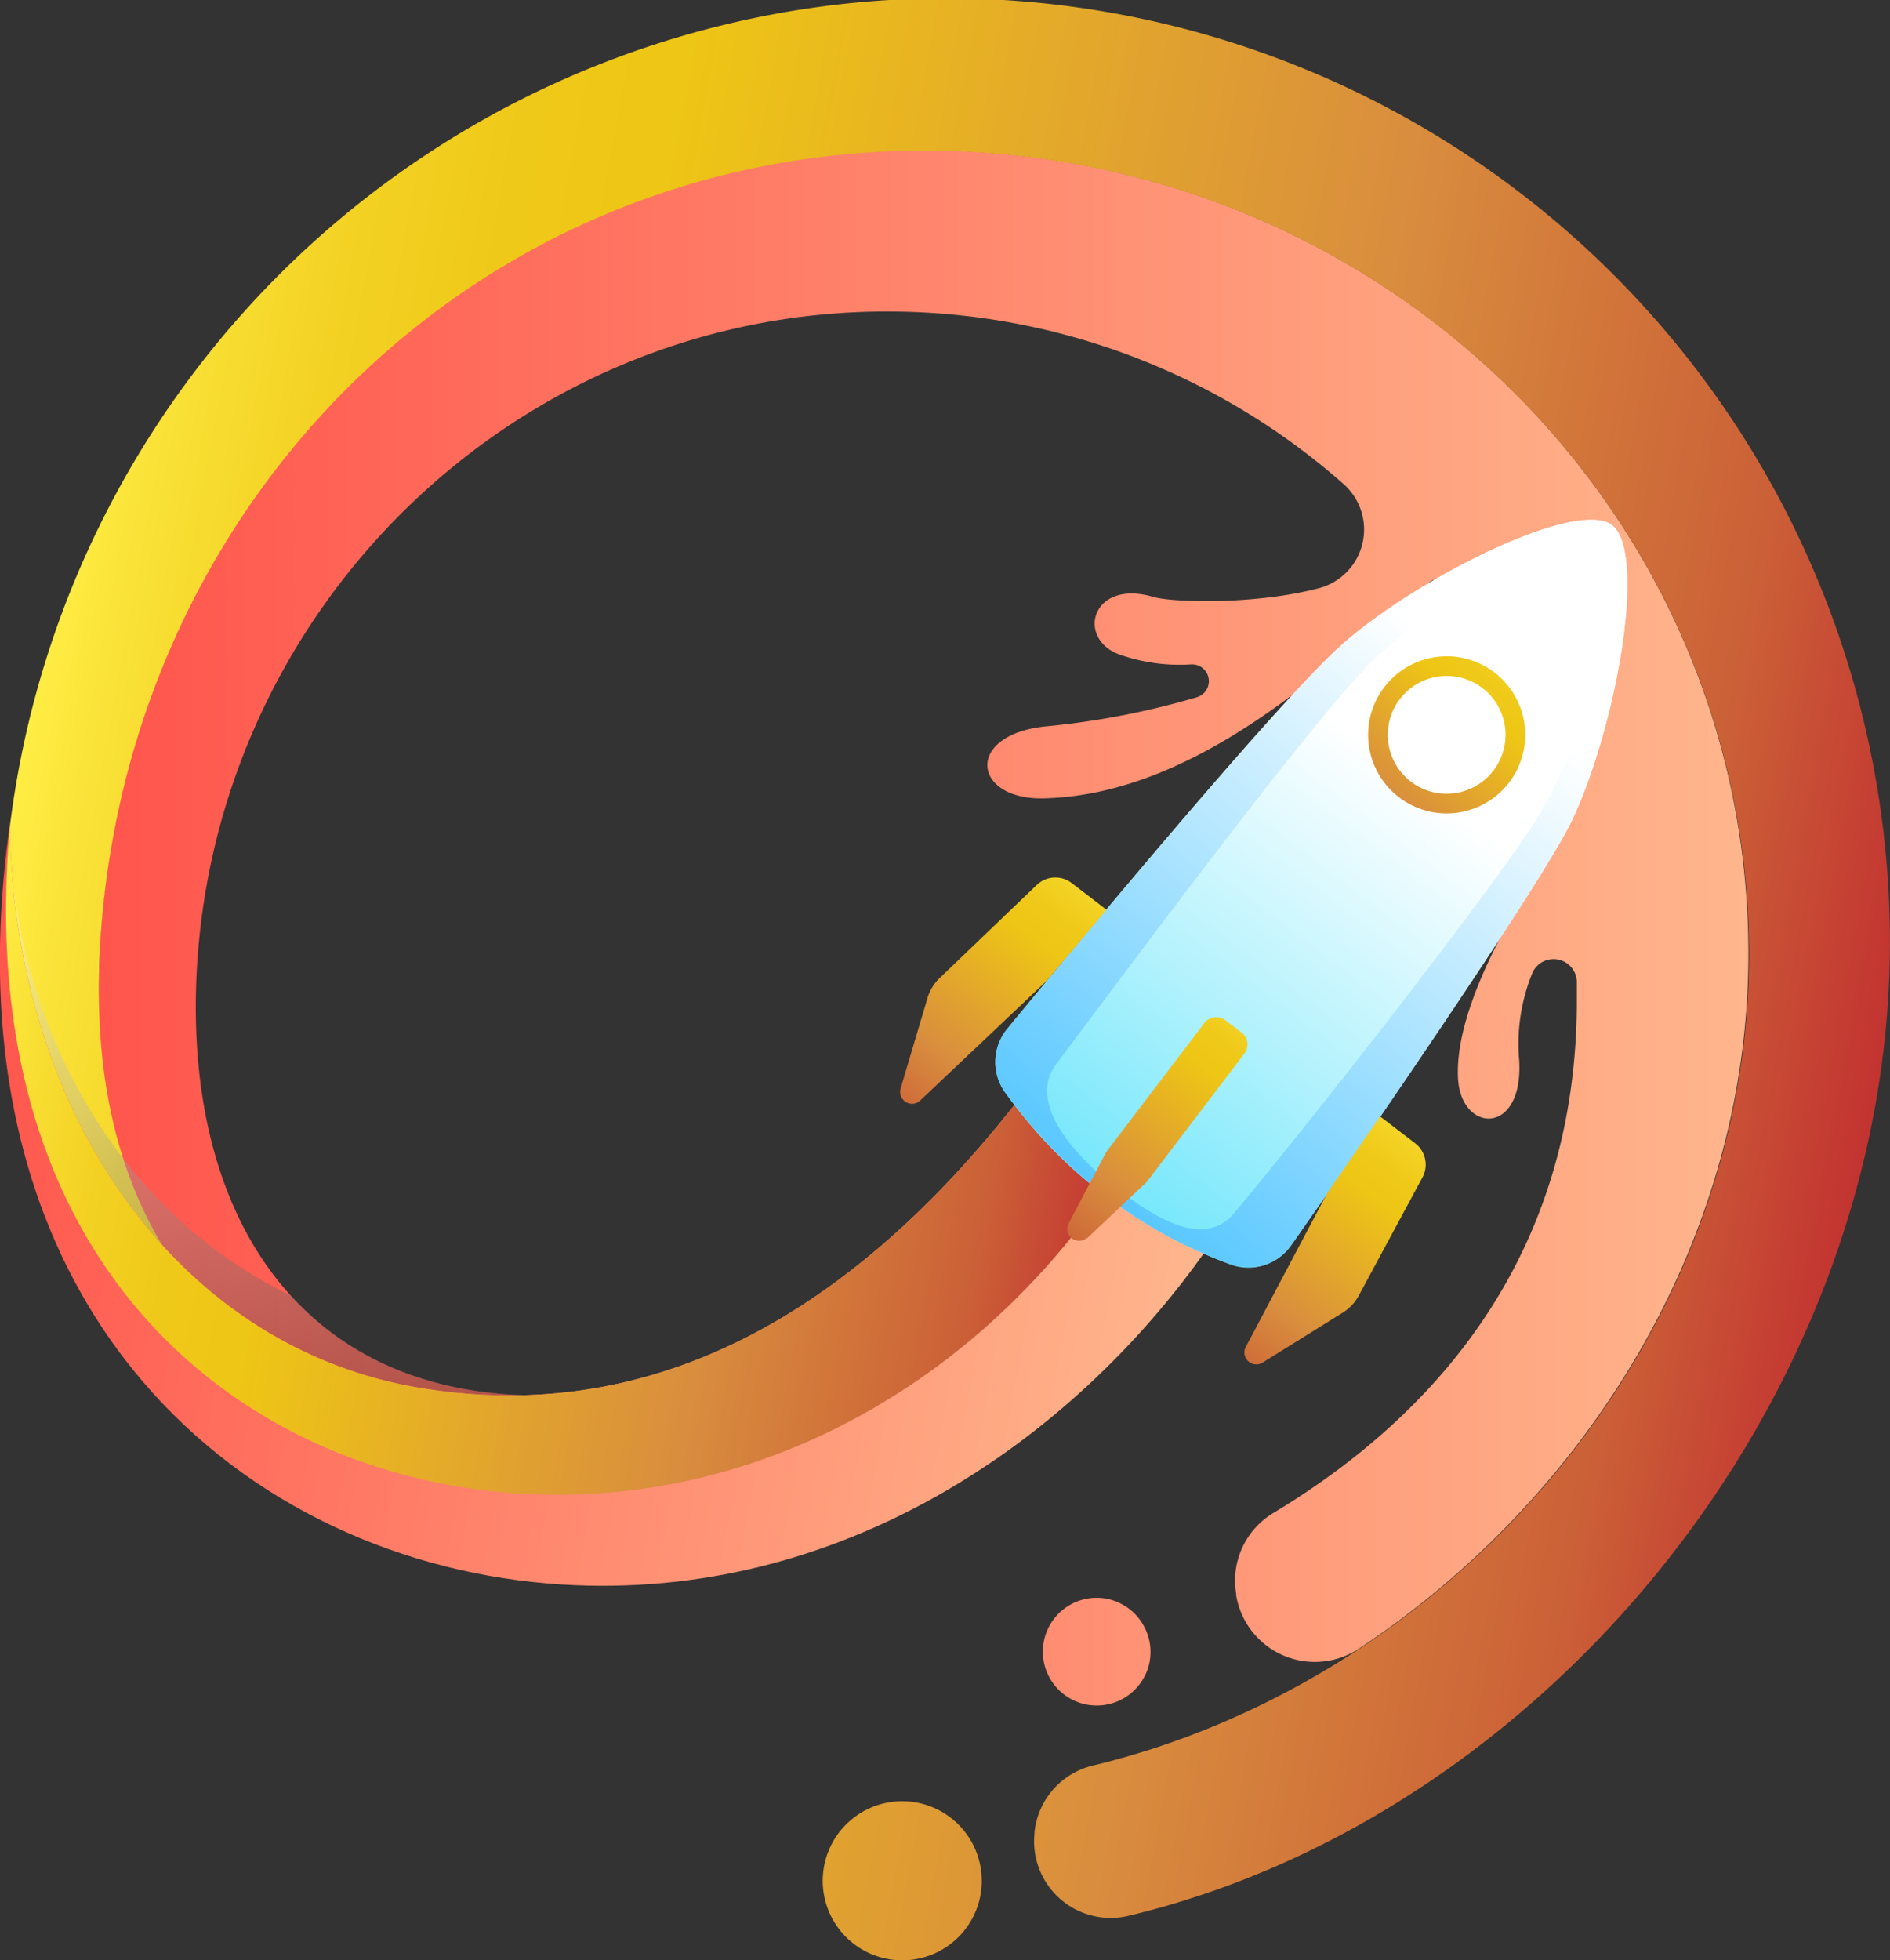 <svg xmlns="http://www.w3.org/2000/svg" xmlns:xlink="http://www.w3.org/1999/xlink" viewBox="0 0 210.56 218.34"><rect x="0" y="0" width="210.56" height="218.34" fill="#333333" stroke="none"/><defs><style>.cls-1{isolation:isolate;}.cls-2{fill:url(#New_Gradient_Swatch_2);}.cls-3{fill:url(#Naranja_amarillo);}.cls-4{opacity:0.37;mix-blend-mode:multiply;fill:url(#Blanco_Negro);}.cls-5{fill:url(#New_Gradient_Swatch_2-2);}.cls-6{fill:url(#Naranja_amarillo-2);}.cls-7{fill:url(#linear-gradient);}.cls-8{fill:url(#linear-gradient-2);}.cls-9{fill:url(#Naranja_amarillo-3);}.cls-10{fill:url(#Naranja_amarillo-4);}</style><linearGradient id="New_Gradient_Swatch_2" x1="11" y1="103.36" x2="194.87" y2="103.36" gradientUnits="userSpaceOnUse"><stop offset="0" stop-color="#ff554c"/><stop offset="1" stop-color="#ffb68c"/></linearGradient><linearGradient id="Naranja_amarillo" x1="4.68" y1="104.79" x2="214.91" y2="104.79" gradientTransform="matrix(0.98, 0.18, -0.18, 0.98, 15.86, -14.38)" gradientUnits="userSpaceOnUse"><stop offset="0" stop-color="#ffed44"/><stop offset="0.04" stop-color="#fae237"/><stop offset="0.12" stop-color="#f3d224"/><stop offset="0.2" stop-color="#efc919"/><stop offset="0.28" stop-color="#eec615"/><stop offset="0.67" stop-color="#d98d3e"/><stop offset="0.89" stop-color="#cb6037"/><stop offset="1" stop-color="#c33431"/></linearGradient><linearGradient id="Blanco_Negro" x1="14.98" y1="93.3" x2="39.38" y2="164" gradientUnits="userSpaceOnUse"><stop offset="0" stop-color="#fff"/><stop offset="1" stop-color="#222221"/></linearGradient><linearGradient id="New_Gradient_Swatch_2-2" x1="4.86" y1="143.37" x2="144.57" y2="143.37" gradientTransform="matrix(0.98, 0.18, -0.18, 0.98, 15.86, -14.38)" xlink:href="#New_Gradient_Swatch_2"/><linearGradient id="Naranja_amarillo-2" x1="4.86" y1="138.8" x2="133.93" y2="138.8" xlink:href="#Naranja_amarillo"/><linearGradient id="linear-gradient" x1="159.16" y1="88.5" x2="93.27" y2="166.97" gradientTransform="matrix(1, -0.05, 0.05, 1, -5.41, 6.73)" gradientUnits="userSpaceOnUse"><stop offset="0" stop-color="#fff"/><stop offset="0.32" stop-color="#b3f2fd"/><stop offset="1" stop-color="#04d3f7"/></linearGradient><linearGradient id="linear-gradient-2" x1="168.85" y1="78.74" x2="106.13" y2="150.74" gradientTransform="matrix(1, -0.05, 0.05, 1, -5.41, 6.73)" gradientUnits="userSpaceOnUse"><stop offset="0" stop-color="#fff"/><stop offset="0.35" stop-color="#b3e6ff"/><stop offset="1" stop-color="#1fb4ff"/></linearGradient><linearGradient id="Naranja_amarillo-3" x1="141.21" y1="109.3" x2="115.49" y2="143.06" gradientTransform="matrix(1, 0, 0, 1, 0, 0)" xlink:href="#Naranja_amarillo"/><linearGradient id="Naranja_amarillo-4" x1="172.41" y1="72.74" x2="148.33" y2="98.49" gradientTransform="matrix(1, -0.05, 0.05, 1, -5.41, 6.73)" xlink:href="#Naranja_amarillo"/></defs><g class="cls-1"><g id="Layer_2" data-name="Layer 2"><g id="OBJECTS"><path class="cls-2" d="M128.08,185.06a6,6,0,1,1-4.84-7A6.05,6.05,0,0,1,128.08,185.06ZM103.47,16.74c-50.73-.27-90,39.67-92.34,89.07-.57,12.11.6,22.91,5.22,32.84,1.5,1.76,2.93,3,4,4.31,13,14.72,32,14,38.08,12.44-24.53-.75-37.28-19.19-36.59-45.24C23,68.23,57.46,34.32,99.48,34.7a76.67,76.67,0,0,1,50.21,19.22A6.76,6.76,0,0,1,147,65.5c-7.25,1.91-16.4,1.59-18.47,1-6.86-2.06-8.68,4.54-3.9,6.37A20.16,20.16,0,0,0,132.7,74a1.87,1.87,0,0,1,.67,3.65,89.27,89.27,0,0,1-17,3.27c-9,1-8,8.27.06,8,19.73-.56,36.46-19.93,43.26-24.36,6.33,8.66,11.72,18.59,14,29.45-1.2,1.41-11.85,16.43-11.25,26.19.37,6,7.28,6.34,6.81-2.07a20.94,20.94,0,0,1,1.49-9.82,2.59,2.59,0,0,1,4.93,1c0,.84,0,1.69,0,2.54-.14,26.1-13.64,44.52-33.81,56.67a8.78,8.78,0,0,0-4.14,9l0,.19a8.89,8.89,0,0,0,13.72,5.89c25.33-16.76,43.18-45.38,43.34-76.82C195.13,57.32,154.21,17,103.47,16.74Z"/><path class="cls-3" d="M125.67,213.4a8.53,8.53,0,0,1-10.42-9.17l0-.17a8.54,8.54,0,0,1,6.51-7.41c40-9.6,72.87-47.13,73.09-89.87.26-49.46-40.66-89.78-91.4-90S13.72,56.42,11.13,105.81c-1.88,35.84,19.15,46.08,28.47,53.41C28.91,156.87,8.37,157.56.38,108.63c0-1.41-.08-2.83-.07-4.25a105.12,105.12,0,0,1,210.24,1.1C210.29,156,172,202.37,125.67,213.4Zm-23.55-12.63a8.86,8.86,0,1,0,7.11,10.32A8.87,8.87,0,0,0,102.12,200.77Z"/><path class="cls-4" d="M58.47,155.4c-11.15-.34-19.86-4.35-26-11.06h0C10.42,133.69,1,110,1.13,91.8a104.37,104.37,0,0,0-.82,12.58c0,1.42,0,2.84.07,4.25,8,48.93,28.53,48.24,39.22,50.59C45,156.72,53,156.79,58.47,155.4Z"/><path class="cls-5" d="M114.21,121.54c-16.54,21.54-38.54,37.69-67.1,33.1-28-4.49-45.73-31.64-46-62.88-7.8,54.41,26.37,82.55,61.51,84.73,30.82,1.91,56.66-15.8,71.79-37.31C129.49,130.41,119,124.52,114.21,121.54Z"/><path class="cls-6" d="M125.46,129.14a98.75,98.75,0,0,0-11.25-7.6c-16.54,21.54-38.54,37.69-67.1,33.1-28-4.49-45.73-31.64-46-62.88a.88.88,0,0,1,0,.16c-4.51,49.73,26.5,72.82,57.37,74.47C86.59,167.89,111.53,151.89,125.46,129.14Z"/><path class="cls-7" d="M137.12,140.85A53.31,53.31,0,0,1,112,121.71a5.81,5.81,0,0,1,.21-7.12c7.9-9.6,30.35-36.65,37.28-42.79,8.45-7.5,26.17-16.29,30.09-13.32s.6,22.11-4.4,32.79c-3.18,6.79-24.06,37.11-31.34,47.44A5.8,5.8,0,0,1,137.12,140.85Z"/><path class="cls-8" d="M179.6,58.51h0l0,0a2.82,2.82,0,0,0-.29-.18h0c-4.44-2.39-21.54,6.17-29.8,13.5-6.93,6.14-29.38,33.19-37.28,42.79a5.81,5.81,0,0,0-.21,7.12,60.79,60.79,0,0,0,7.11,8h0c.62.58,1.24,1.13,1.87,1.67l.43.36c.55.46,1.1.91,1.66,1.34l.31.24c.66.51,1.33,1,2,1.46l.3.2c.57.39,1.15.76,1.73,1.12l.53.32c.6.37,1.21.72,1.82,1.06l.26.14c.7.38,1.4.73,2.11,1.08l.53.24c.55.26,1.11.51,1.67.75l.61.26c.72.3,1.45.58,2.19.85l.19.05h0a5.79,5.79,0,0,0,6.51-2.19c7.28-10.33,28.16-40.65,31.34-47.44C180.14,80.62,183.47,61.58,179.6,58.51ZM172,89.91c-3.64,6.56-26.37,35.53-34.5,45.2-3,3.58-7.8,1.53-13.8-3.31-3.79-3.06-9.38-8.89-6-13.32,7.47-9.93,28.41-38.16,35-44.66,6.83-6.72,20.27-14.71,26.67-15.28C181.63,63.64,177.29,80.4,172,89.91Z"/><path class="cls-9" d="M116.61,109.24l-14,13.25a1.33,1.33,0,0,1-2.28-1.24l3-10.09a5.1,5.1,0,0,1,1.34-2.21l10.84-10.39a3,3,0,0,1,3.85-.23l3.91,3Zm31.24,23.67-9,17a1.33,1.33,0,0,0,1.81,1.86l8.94-5.57a5.07,5.07,0,0,0,1.77-1.88l7.12-13.21a3,3,0,0,0-.82-3.76l-3.92-3Zm-26.73,5,6.65-6.28,10.86-14.28a1.67,1.67,0,0,0-.32-2.35l-1.79-1.36a1.69,1.69,0,0,0-2.36.33l-10.92,14.35-4.22,8A1.33,1.33,0,0,0,121.12,137.86Z"/><path class="cls-10" d="M160.74,73.11a8.75,8.75,0,1,0,9.17,8.32A8.74,8.74,0,0,0,160.74,73.11Zm.74,15.29a6.56,6.56,0,1,1,6.24-6.87A6.57,6.57,0,0,1,161.48,88.4Z"/></g></g></g></svg>